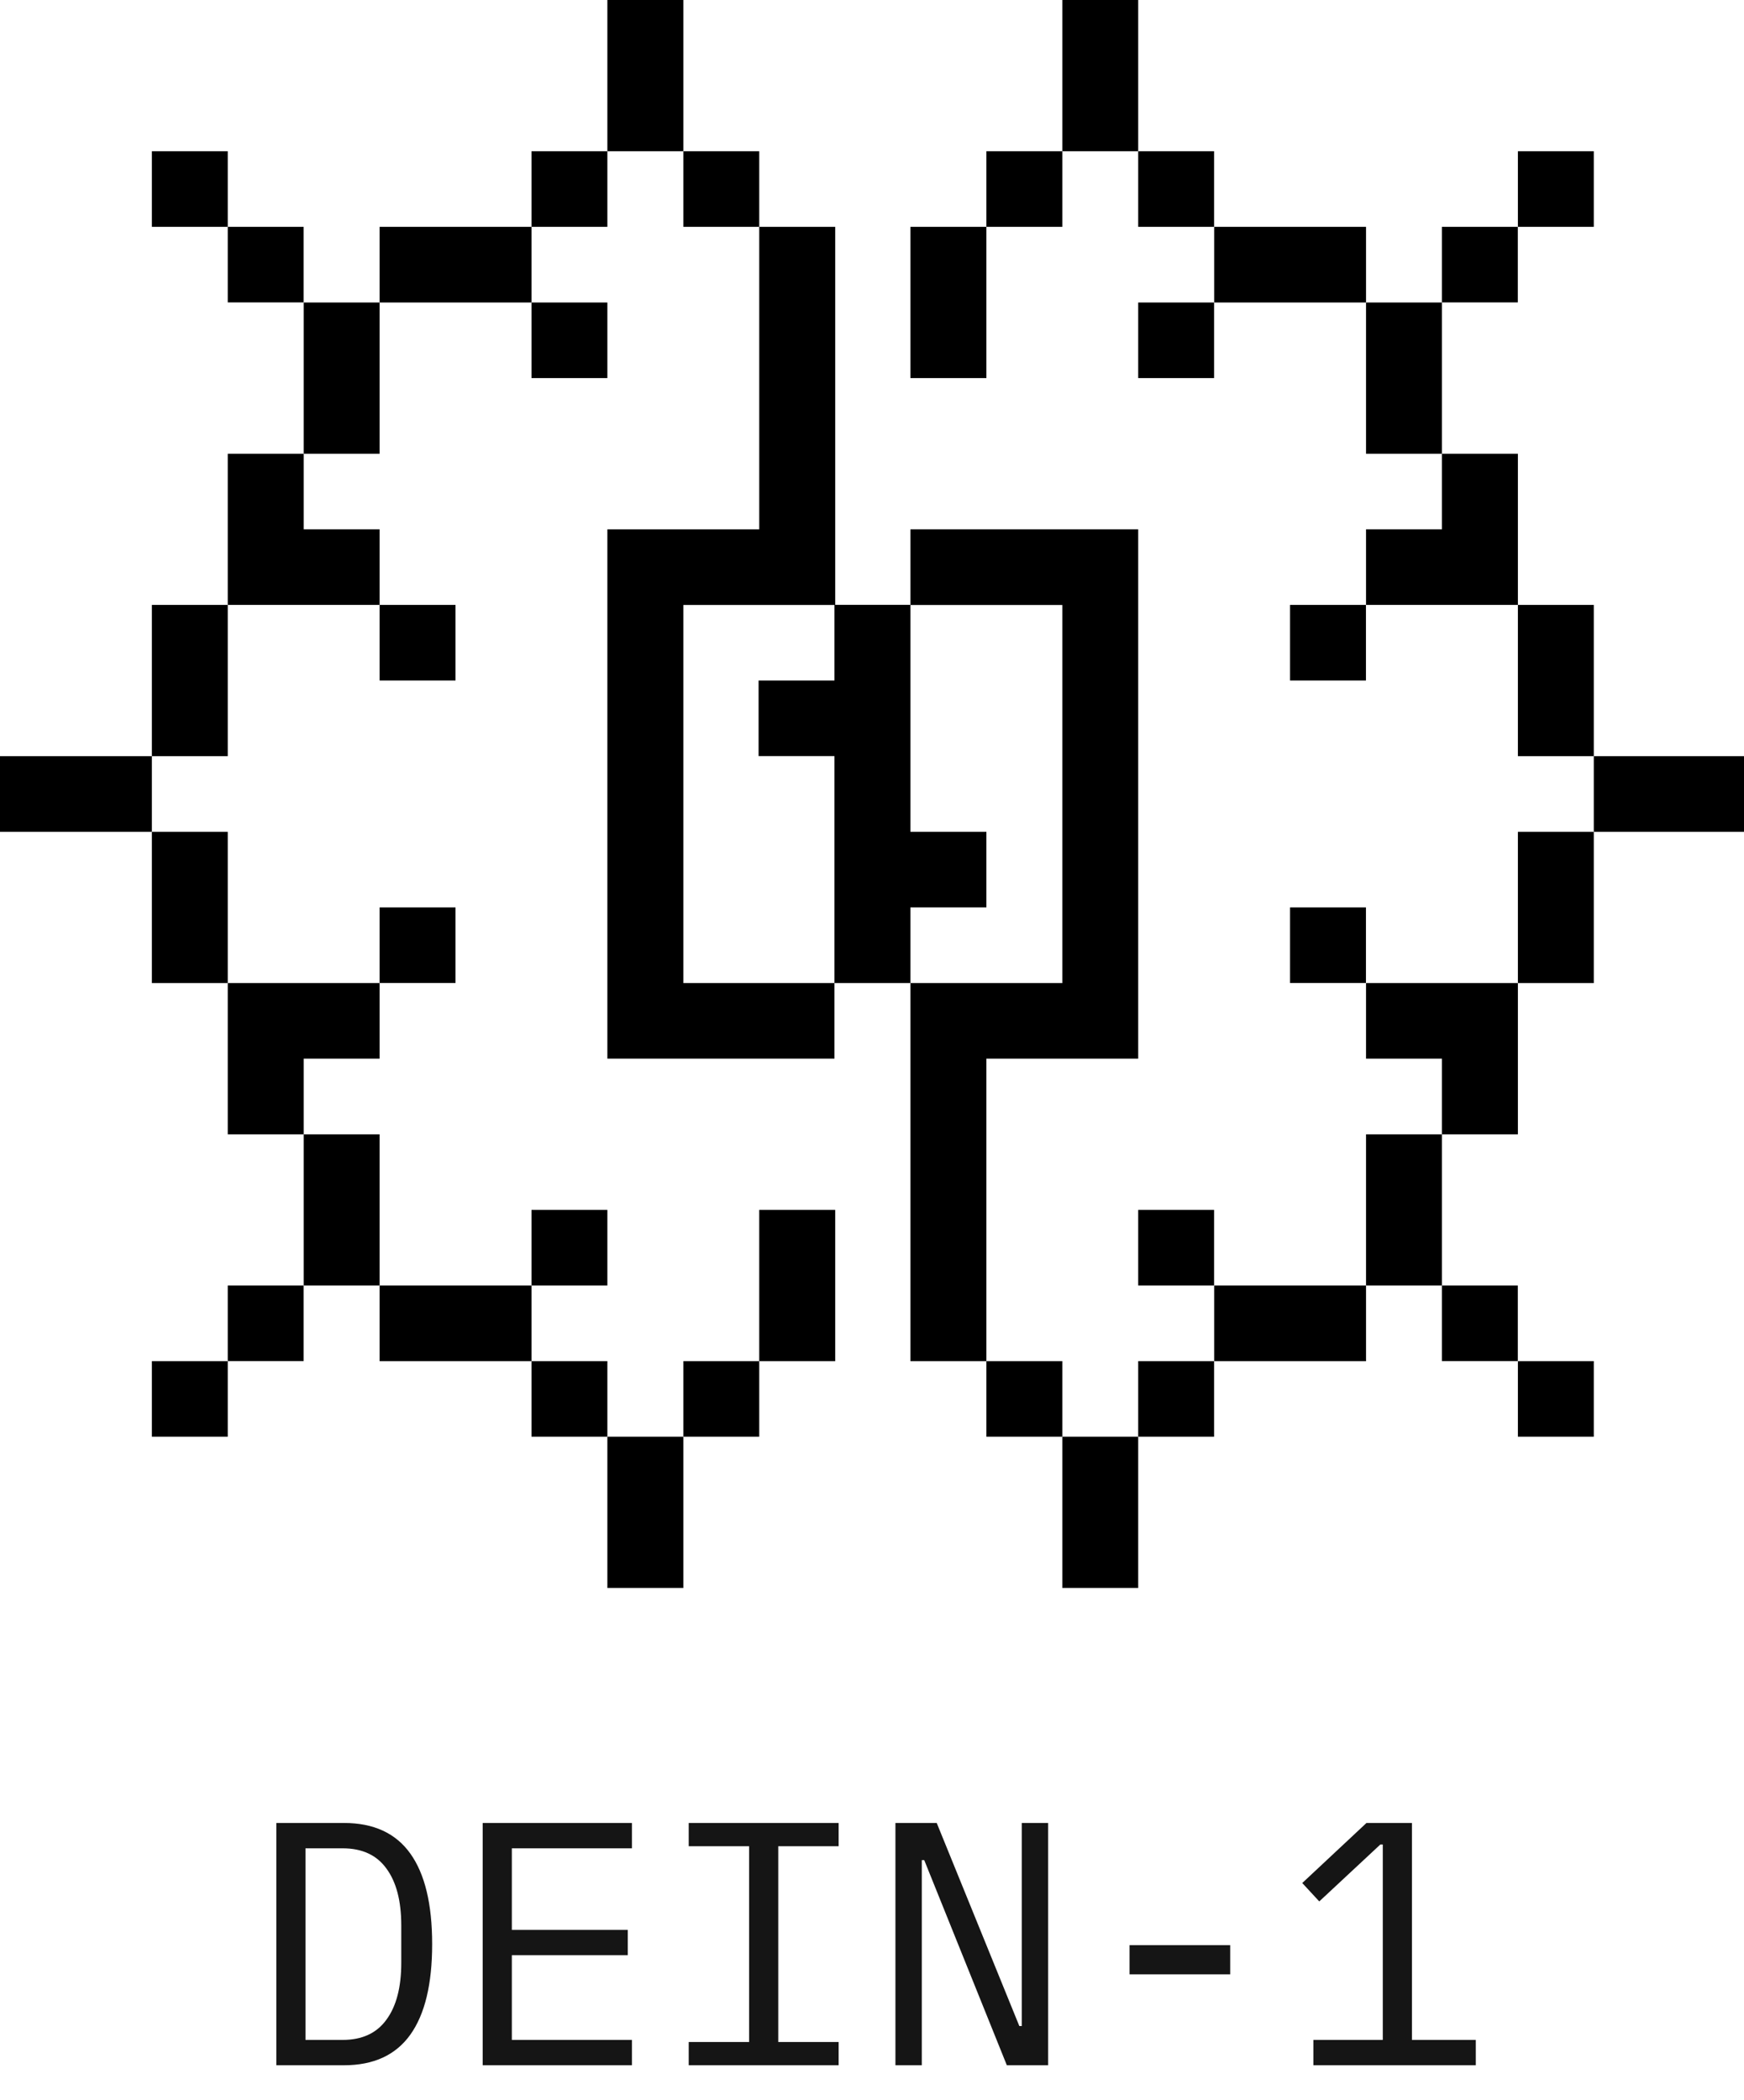 <svg width="201" height="242" viewBox="0 0 201 242" fill="none" xmlns="http://www.w3.org/2000/svg">
<g clip-path="url(#clip0_309_588)">
<path d="M87.504 17.43H78.757V26.14H87.504V17.43Z" fill="black"/>
<path d="M78.757 0H70.001V8.71V17.43H78.757V8.71V0Z" fill="black"/>
<path d="M70.001 17.43H61.255V26.14H70.001V17.43Z" fill="black"/>
<path d="M43.752 26.14V34.86H52.508H61.255V26.14H52.508H43.752Z" fill="black"/>
<path d="M35.005 43.57V52.29H43.752V43.57V34.86H35.005V43.57Z" fill="black"/>
<path d="M17.503 78.43V87.14H26.249V78.43V69.71H17.503V78.43Z" fill="black"/>
<path d="M0 87.14V95.86H8.747H17.503V87.14H8.747H0Z" fill="black"/>
<path d="M17.503 113.29H26.249V104.57V95.86H17.503V104.57V113.29Z" fill="black"/>
<path d="M35.005 148.14H43.752V139.43V130.72H35.005V139.43V148.14Z" fill="black"/>
<path d="M34.996 148.14H26.249V156.85H34.996V148.14Z" fill="black"/>
<path d="M52.508 156.86H61.255V148.14H52.508H43.752V156.86H52.508Z" fill="black"/>
<path d="M70.001 156.86H61.255V165.57H70.001V156.86Z" fill="black"/>
<path d="M70.001 183H78.757V174.29V165.57H70.001V174.29V183Z" fill="black"/>
<path d="M87.504 156.86H78.757V165.57H87.504V156.86Z" fill="black"/>
<path d="M96.26 148.14V139.43H87.504V148.14V156.86H96.26V148.14Z" fill="black"/>
<path d="M70.001 139.43H61.255V148.14H70.001V139.43Z" fill="black"/>
<path d="M26.249 156.86H17.503V165.57H26.249V156.86Z" fill="black"/>
<path d="M26.249 130.719H35.005V122H43.752V113.29H35.005H26.249V122V130.719Z" fill="black"/>
<path d="M52.498 104.57H43.752V113.281H52.498V104.57Z" fill="black"/>
<path d="M26.249 61V69.71H35.005H43.752V61H35.005V52.29H26.249V61Z" fill="black"/>
<path d="M52.498 69.71H43.752V78.421H52.498V69.71Z" fill="black"/>
<path d="M34.996 26.14H26.249V34.85H34.996V26.14Z" fill="black"/>
<path d="M26.249 17.43H17.503V26.14H26.249V17.43Z" fill="black"/>
<path d="M70.001 34.86H61.255V43.57H70.001V34.86Z" fill="black"/>
<path d="M104.93 34.86V43.57H113.686V34.86V26.14H104.93V34.86Z" fill="black"/>
<path d="M122.433 17.43H113.686V26.14H122.433V17.43Z" fill="black"/>
<path d="M131.18 0H122.433V8.71V17.43H131.18V8.71V0Z" fill="black"/>
<path d="M139.926 17.43H131.18V26.14H139.926V17.43Z" fill="black"/>
<path d="M148.682 26.14H139.936V34.86H148.682H157.438V26.14H148.682Z" fill="black"/>
<path d="M166.185 34.86H157.438V43.57V52.29H166.185V43.57V34.86Z" fill="black"/>
<path d="M174.941 52.29H166.185V61H157.438V69.71H166.185H174.941V61V52.29Z" fill="black"/>
<path d="M183.688 69.71H174.941V78.43V87.14H183.688V78.43V69.71Z" fill="black"/>
<path d="M192.444 87.14H192.244H183.688V95.86H192.244H192.444H201V87.14H192.444Z" fill="black"/>
<path d="M174.941 104.57V113.29H183.688V104.57V95.86H174.941V104.57Z" fill="black"/>
<path d="M157.438 139.43V148.14H166.185V139.43V130.72H157.438V139.43Z" fill="black"/>
<path d="M174.931 148.14H166.185V156.85H174.931V148.14Z" fill="black"/>
<path d="M139.936 148.14V156.86H148.682H157.438V148.14H148.682H139.936Z" fill="black"/>
<path d="M139.926 156.86H131.18V165.57H139.926V156.86Z" fill="black"/>
<path d="M122.433 174.29V183H131.18V174.29V165.57H122.433V174.29Z" fill="black"/>
<path d="M122.433 156.86H113.686V165.57H122.433V156.86Z" fill="black"/>
<path d="M113.686 139.43V130.72V122H122.433H131.18V116.291V113.29V104.58V95.86V87.14V78.421V69.72V69.71V63.102V61H122.433H113.686H104.93V69.72H113.686H122.433V78.421V87.14V95.86V104.58V113.29H113.686H104.93V122V130.72V139.43V148.14V156.86H113.686V148.14V139.43Z" fill="black"/>
<path d="M113.686 95.86H104.93V95.85V87.14V87.131V78.42V78.411V74.056V69.701H96.26V66.292V61V53.236V53.227V43.57V40.171V34.86V26.14H87.504V34.86V40.171V43.57V53.227V53.236V61H87.428H78.757H78.672H70.001V69.71V69.72V76.148V78.42V87.14V95.86V104.57V104.58V113.29V122H73.119H78.672H78.757H87.418H96.174V113.29H87.418H78.757V104.58V104.57V95.86V87.14V78.42V76.148V69.72H87.418L87.428 69.71V69.72H96.174V74.056V78.411V78.42H87.428V87.131H96.174V87.14V95.85V95.86V104.57V113.29H104.93V104.57H113.686V95.86Z" fill="black"/>
<path d="M139.926 139.43H131.18V148.14H139.926V139.43Z" fill="black"/>
<path d="M183.688 156.86H174.941V165.57H183.688V156.86Z" fill="black"/>
<path d="M157.438 113.29V122H166.185V130.719H174.941V122V113.29H166.185H157.438Z" fill="black"/>
<path d="M157.429 104.57H148.682V113.281H157.429V104.57Z" fill="black"/>
<path d="M157.429 69.71H148.682V78.421H157.429V69.71Z" fill="black"/>
<path d="M174.931 26.14H166.185V34.85H174.931V26.14Z" fill="black"/>
<path d="M183.688 17.43H174.941V26.14H183.688V17.43Z" fill="black"/>
<path d="M139.926 34.86H131.18V43.57H139.926V34.86Z" fill="black"/>
</g>
<path d="M31.847 210.08H39.647C43.06 210.08 45.607 211.253 47.287 213.6C48.967 215.947 49.807 219.427 49.807 224.04C49.807 228.653 48.967 232.133 47.287 234.48C45.607 236.827 43.06 238 39.647 238H31.847V210.08ZM39.487 235.08C41.727 235.08 43.407 234.307 44.527 232.76C45.673 231.213 46.247 229.027 46.247 226.2V221.88C46.247 219.053 45.673 216.867 44.527 215.32C43.407 213.773 41.727 213 39.487 213H35.207V235.08H39.487ZM55.631 238V210.08H72.831V213H58.991V222.4H72.351V225.32H58.991V235.08H72.831V238H55.631ZM79.376 238V235.32H86.336V212.76H79.376V210.08H96.656V212.76H89.696V235.32H96.656V238H79.376ZM106.52 214.36H106.24V238H103.2V210.08H107.96L117.48 233.48H117.76V210.08H120.8V238H116.04L106.52 214.36ZM130.184 227.52V224.16H141.784V227.52H130.184ZM151.369 238V235.08H159.369V212.56H159.089L152.049 219.12L150.089 217L157.489 210.08H162.729V235.08H170.089V238H151.369Z" fill="#151515"/>
<defs>
<clipPath id="clip0_309_588">
<rect width="201" height="183" fill="white"/>
</clipPath>
</defs>
</svg>
